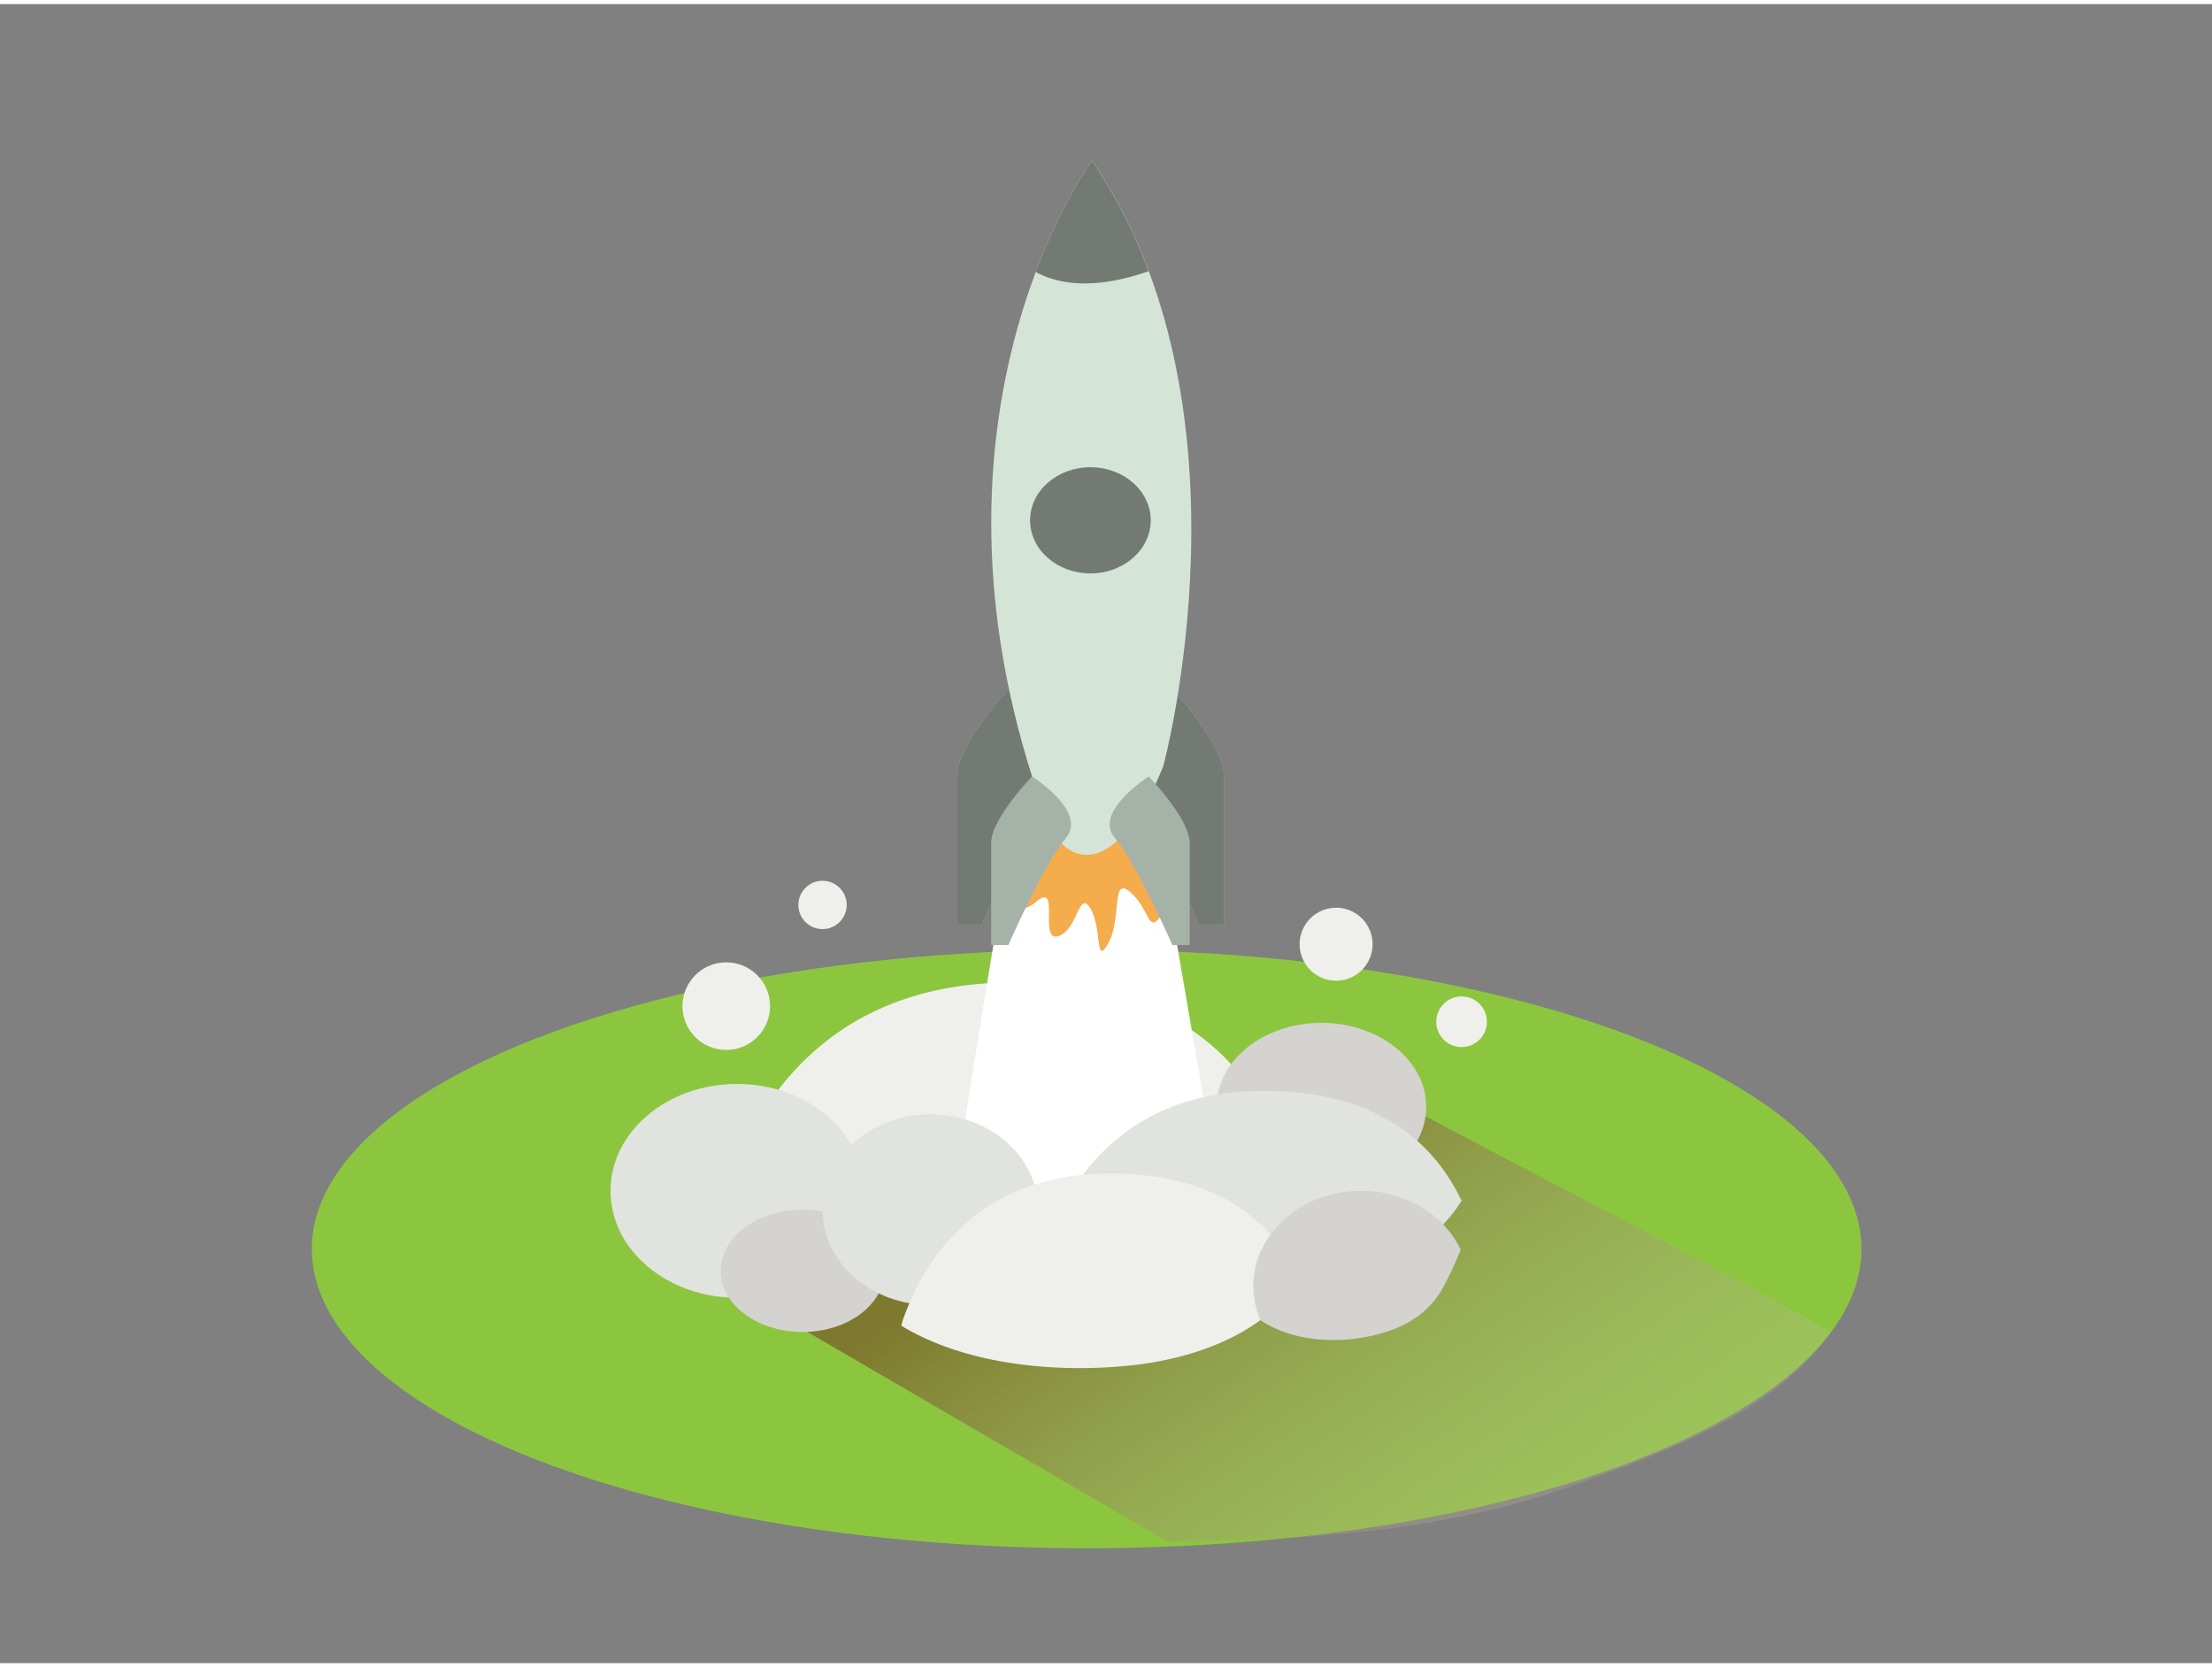 <svg xmlns="http://www.w3.org/2000/svg" xmlns:xlink="http://www.w3.org/1999/xlink" viewBox="0 0 400 300" width="406" height="306" class="illustration styles_illustrationTablet__1DWOa"><rect x="0" y="0" width="400" height="300" fill="#808080" stroke="none"/><defs><linearGradient id="linear-gradient" x1="304.49" y1="336.97" x2="211.57" y2="201.82" gradientUnits="userSpaceOnUse"><stop offset="0" stop-color="#fff" stop-opacity="0"></stop><stop offset="0.99" stop-color="#754c24"></stop></linearGradient></defs><title>141-150</title><g style="isolation: isolate;"><g id="Layer_2" data-name="Layer 2"><ellipse cx="196.5" cy="225.11" rx="140.11" ry="54.12" fill="#8cc63f"></ellipse><path d="M284.14,268c17.55-6.26,36.85-13.49,47-27.87-27.53-15.83-75.79-39.11-98.51-53.32l-88.95,51.95L211.09,278C235.68,277.82,260.85,276.29,284.14,268Z" opacity="0.63" fill="url(#linear-gradient)" style="mix-blend-mode: multiply;"></path><path d="M188.73,224.4c16.33-1.78,33.26-8.35,41.39-21.48-6.63-13.93-20.14-26-46.93-26-32.7,0-46.07,21.08-51.46,36.3a11.12,11.12,0,0,0-.41,1.52C147.89,224.58,170.56,226.38,188.73,224.4Z" fill="#eff0eb"></path><path d="M184.77,143.11c-1.41,1.64-11.78,68.36-11.78,68.36s13.47,17.59,47,0l-11.8-68.36" fill="#fff"></path><ellipse cx="238.95" cy="199.41" rx="18.95" ry="15.19" fill="#d4d3cf"></ellipse><ellipse cx="133.28" cy="214.6" rx="22.88" ry="19.33" fill="#e1e3de"></ellipse><ellipse cx="145.12" cy="229.06" rx="14.8" ry="11.06" fill="#d4d3cf"></ellipse><ellipse cx="168.24" cy="218" rx="19.5" ry="17.24" fill="#e1e3de"></ellipse><path d="M232.73,232.78c12.46-1.36,25.37-6.37,31.57-16.39-5.05-10.62-15.36-19.87-35.8-19.87-24.94,0-35.14,16.08-39.25,27.69a8.48,8.48,0,0,0-.31,1.16C201.57,232.92,218.87,234.29,232.73,232.78Z" fill="#e1e3de"></path><path d="M204.82,246.13c11.91-1.3,24.25-6.09,30.19-15.66-4.83-10.16-14.69-19-34.22-19-23.85,0-33.59,15.37-37.52,26.47A8.11,8.11,0,0,0,163,239C175,246.26,191.57,247.57,204.82,246.13Z" fill="#eff0eb"></path><circle cx="264.3" cy="184.02" r="4.58" fill="#eff0eb"></circle><circle cx="241.61" cy="170" r="6.6" fill="#eff0eb"></circle><circle cx="148.74" cy="162.9" r="4.37" fill="#eff0eb"></circle><circle cx="131.33" cy="181.2" r="7.92" fill="#eff0eb"></circle><path d="M248.76,240.64c5-1.22,9.22-3.59,11.91-8.06a62.11,62.11,0,0,0,3.47-7.34c-2.93-6.24-9.89-10.64-18-10.64-10.77,0-19.5,7.72-19.5,17.24a15.43,15.43,0,0,0,1.32,6.19C233.94,241.88,241.8,242.34,248.76,240.64Z" fill="#d4d3cf"></path><path d="M186.33,143.25l-7.08,19a6.2,6.2,0,0,0,8.22,0c4.31-3.58.31,7.28,3.87,6.3s3.68-8.54,5.84-5,.78,10.69,3.25,6.24.47-12.33,4-9.17,3.13,7.36,5.34,4.49.6-6.42.6-6.42l4.09,6.91-6.6-27" fill="#f4ac4d"></path><path d="M210.64,122.39s10.74,11.09,10.72,17.39,0,26.8,0,26.8h-4.49s-9.2-21.1-15.06-28S210.64,122.39,210.64,122.39Z" fill="#d4e5d7"></path><path d="M210.64,122.39s10.74,11.09,10.72,17.39,0,26.8,0,26.8h-4.49s-9.2-21.1-15.06-28S210.64,122.39,210.64,122.39Z" fill="#363636" opacity="0.61"></path><path d="M183.72,122.39S173,133.48,173,139.78s0,26.8,0,26.8h4.49s9.2-21.1,15.06-28S183.72,122.39,183.72,122.39Z" fill="#d4e5d7"></path><path d="M183.72,122.39S173,133.48,173,139.78s0,26.8,0,26.8h4.49s9.2-21.1,15.06-28S183.72,122.39,183.72,122.39Z" fill="#363636" opacity="0.61"></path><path d="M207.71,48.3a93.23,93.23,0,0,0-10.25-20s-5.29,7.15-10.17,20.15C193.35,51.72,200.94,50.67,207.71,48.3Z" fill="#d4e5d7"></path><ellipse cx="197.18" cy="93.35" rx="10.91" ry="9.6" fill="#d4e5d7"></ellipse><path d="M197.47,28.31S165.11,72,186.64,139.68c0,0,2.44,14.45,10.11,14.15s13.6-16,13.6-16S228,73,197.47,28.31Z" fill="#d4e5d7"></path><path d="M207.71,48.3a93.23,93.23,0,0,0-10.25-20s-5.29,7.15-10.17,20.15C193.35,51.72,200.94,50.67,207.71,48.3Z" fill="#363636" opacity="0.61"></path><ellipse cx="197.18" cy="93.35" rx="10.91" ry="9.6" fill="#363636" opacity="0.61"></ellipse><path d="M186.64,139.68s-7.4,7.64-7.39,12,0,18.46,0,18.46h3.1s6.34-14.54,10.38-19.32S186.64,139.68,186.64,139.68Z" fill="#d4e5d7"></path><path d="M207.72,139.68s7.4,7.64,7.39,12,0,18.46,0,18.46H212s-6.34-14.54-10.38-19.32S207.72,139.68,207.72,139.68Z" fill="#d4e5d7"></path><path d="M186.64,139.68s-7.4,7.64-7.39,12,0,18.46,0,18.46h3.1s6.34-14.54,10.38-19.32S186.64,139.68,186.64,139.68Z" fill="#363636" opacity="0.29"></path><path d="M207.72,139.68s7.4,7.64,7.39,12,0,18.46,0,18.46H212s-6.34-14.54-10.38-19.32S207.72,139.68,207.72,139.68Z" fill="#363636" opacity="0.29"></path></g></g></svg>